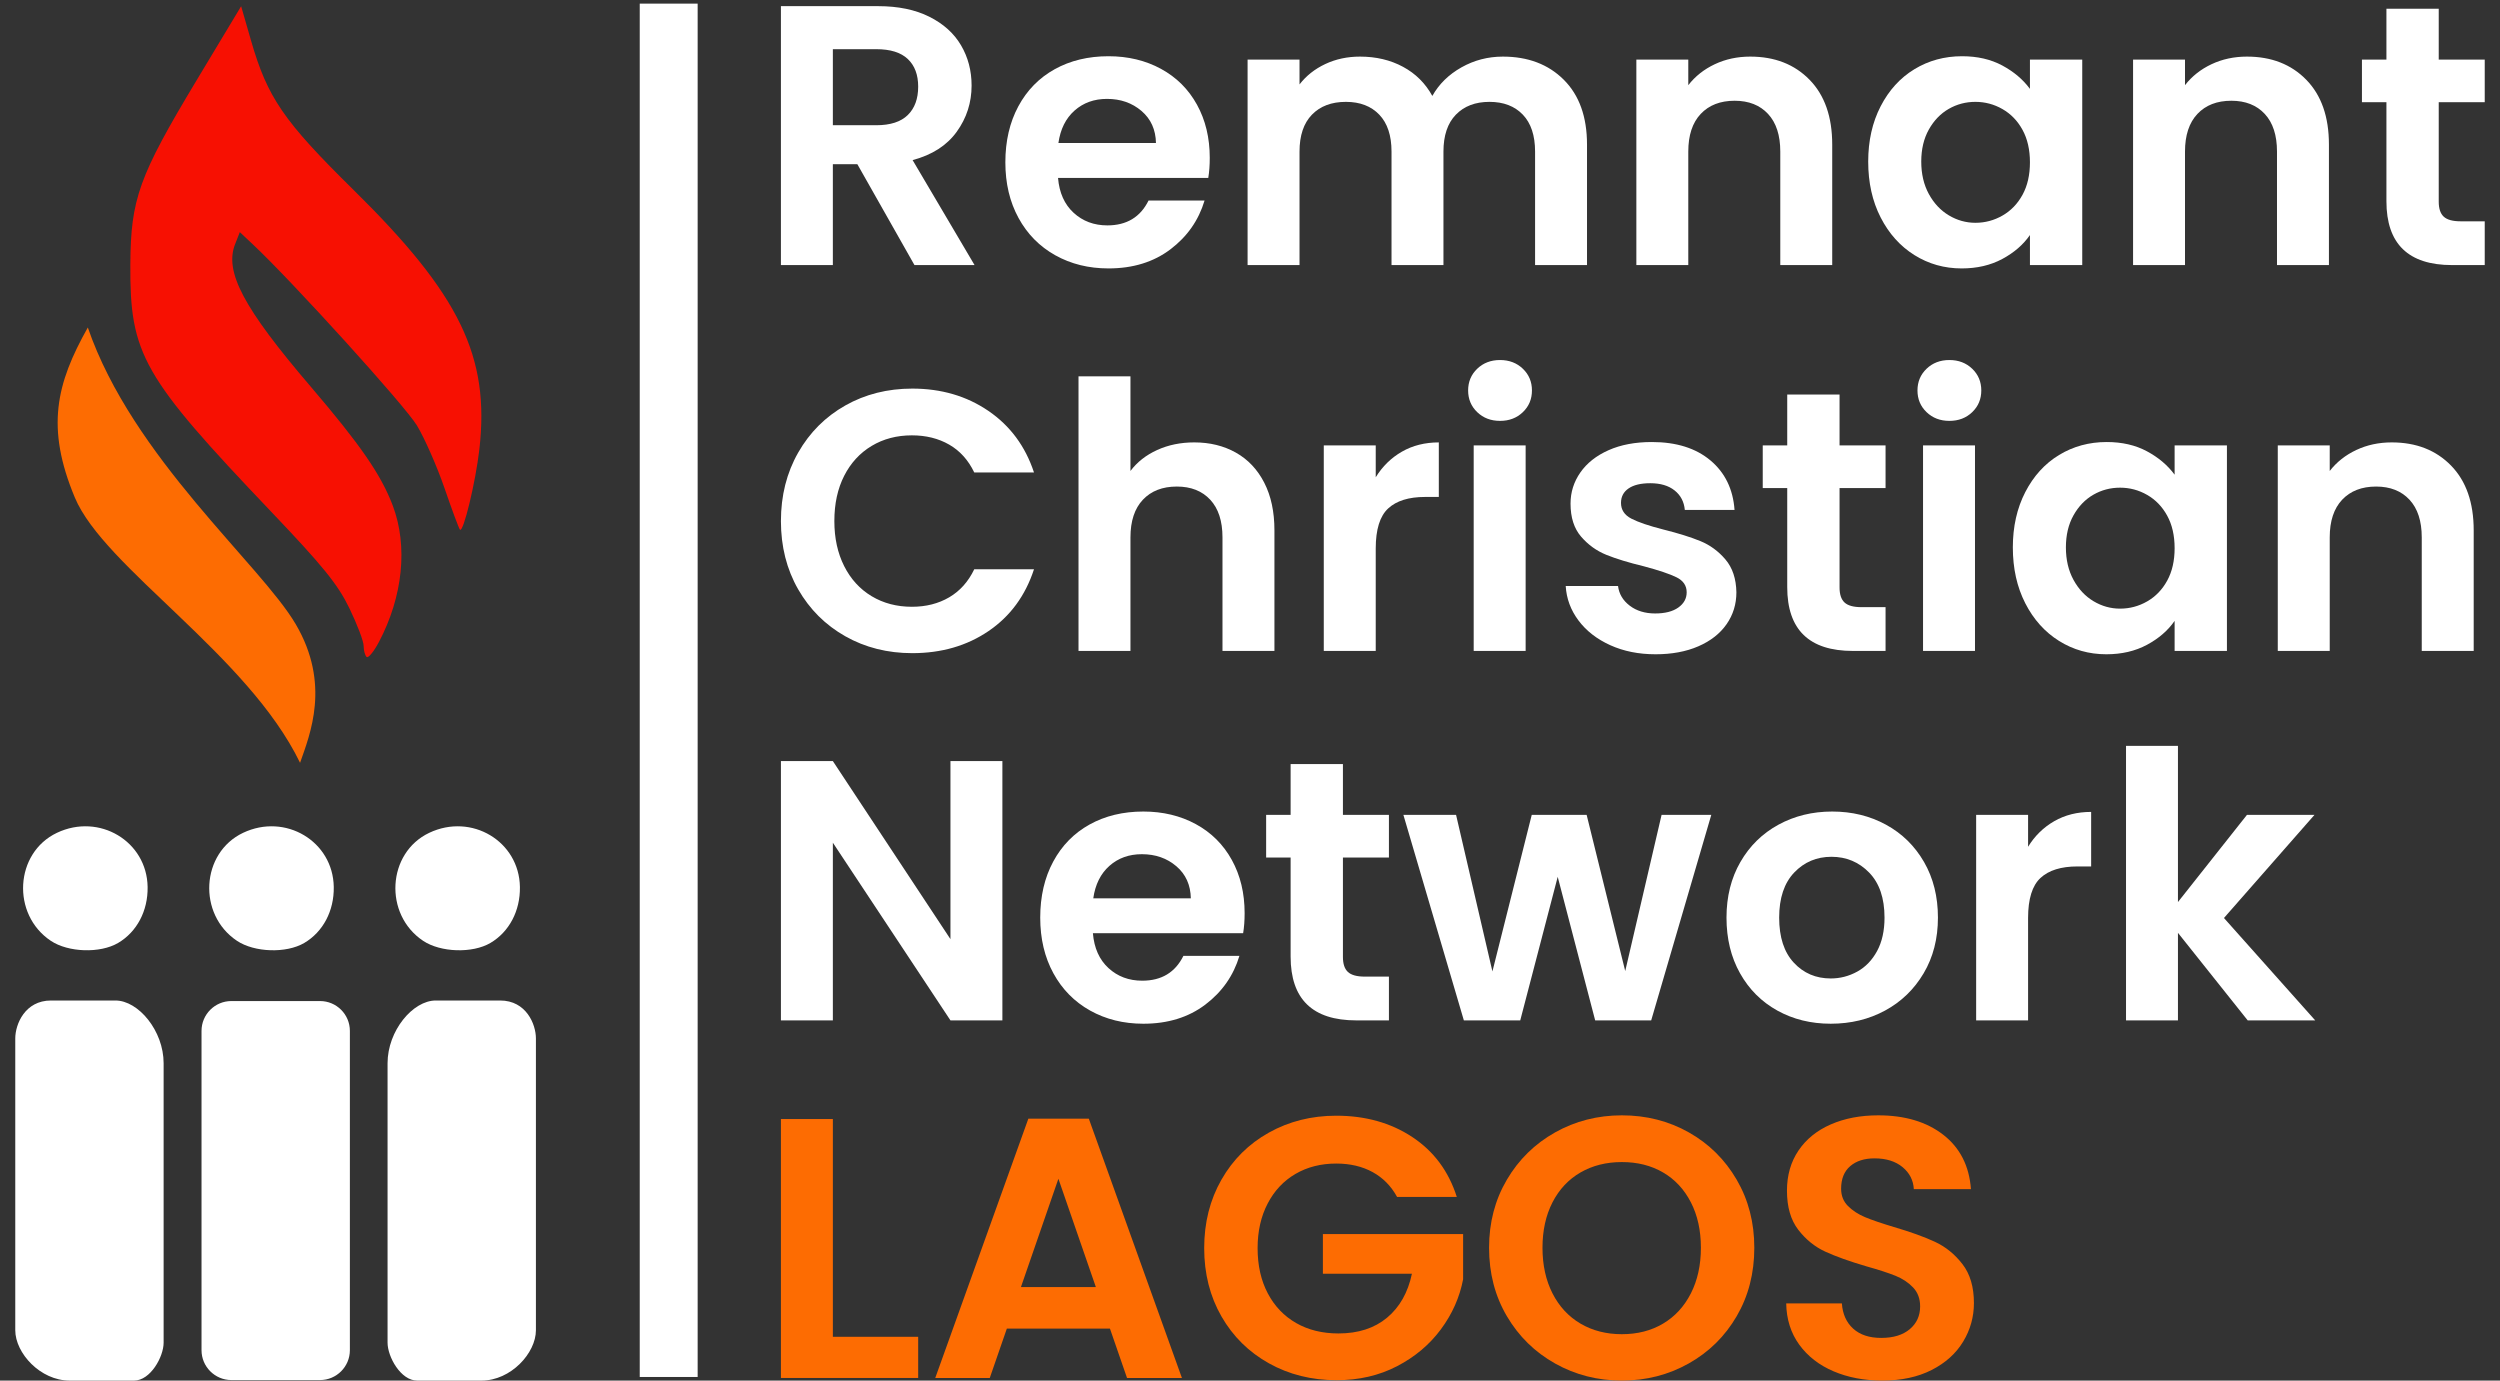 <?xml version="1.0" encoding="UTF-8" standalone="no"?><!DOCTYPE svg PUBLIC "-//W3C//DTD SVG 1.1//EN" "http://www.w3.org/Graphics/SVG/1.1/DTD/svg11.dtd"><svg width="100%" height="100%" viewBox="0 0 3350 1850" version="1.1" xmlns="http://www.w3.org/2000/svg" xmlns:xlink="http://www.w3.org/1999/xlink" xml:space="preserve" xmlns:serif="http://www.serif.com/" style="fill-rule:evenodd;clip-rule:evenodd;stroke-linejoin:round;stroke-miterlimit:2;"><rect x="0" y="0" width="3350" height="1850" fill="#333333" stroke="none"/><path id="path504" d="M491.192,880.262c-2.158,-2.158 -3.929,-8.858 -3.929,-14.891c0,-6.034 -8.596,-28.688 -19.1,-50.35c-15.491,-31.938 -35.316,-56.404 -104.841,-129.4c-172.663,-181.279 -189.405,-210.675 -188.671,-331.254c0.533,-87.875 11.35,-117.959 88.683,-246.58l59.788,-99.445l13.116,45.52c22.175,76.971 43.5,108.088 137.579,200.73c142.525,140.35 182.713,223.183 168.546,347.391c-5.021,44.004 -21.5,112.321 -26.012,107.813c-1.321,-1.321 -10.6,-26.259 -20.625,-55.421c-10.021,-29.158 -26.679,-67.042 -37.013,-84.183c-15.996,-26.538 -166.6,-192.742 -220.196,-243.009l-17.166,-16.1l-6.321,16.1c-14.538,37.013 11.179,85.488 101.246,190.842c66.7,78.025 94.508,118.346 110.058,159.583c20.454,54.234 13.554,121.884 -18.642,182.792c-6.916,13.083 -14.341,22.025 -16.5,19.862Z" style="fill:#f71002;fill-rule:nonzero;"/><path id="path560" d="M402.088,1022.17c13.438,-38.284 41.179,-105.725 -5.804,-185.738c-46.979,-80.012 -218.917,-223.629 -278.604,-397.592c-42.458,75.405 -56.538,134.113 -17.413,227.817c39.125,93.704 231.875,210.983 301.821,355.513Z" style="fill:#fd6c02;fill-rule:nonzero;"/><rect id="path1463" x="857.242" y="4.856" width="77.604" height="1840.29" style="fill:#fff;fill-rule:nonzero;"/><path id="path1465" d="M68.084,1260.69c-53.058,-35.446 -48.375,-117.855 8.225,-144.713c56.654,-26.883 120.583,11.304 121.508,72.587c0.484,32.055 -14.345,60.163 -39.566,75.009c-24.038,14.146 -66.717,12.783 -90.167,-2.884Zm249.438,0c-53.059,-35.445 -48.375,-117.854 8.22,-144.712c56.659,-26.883 120.584,11.304 121.509,72.587c0.487,32.055 -14.342,60.163 -39.563,75.009c-24.037,14.146 -66.716,12.783 -90.166,-2.884Zm249.437,0c-53.058,-35.445 -48.379,-117.854 8.221,-144.712c56.658,-26.883 120.583,11.304 121.508,72.587c0.484,32.055 -14.341,60.163 -39.562,75.009c-24.038,14.146 -66.717,12.783 -90.167,-2.884Z" style="fill:#fff;fill-rule:nonzero;"/><path id="rect1522" d="M68.401,1340.67l86.283,0c30.658,0 64.571,40.467 64.571,84.075l-0,374.429c-0,18.942 -17.675,50.821 -39.629,50.821l-86.279,0c-39.367,0 -72.888,-36.9 -72.888,-67.45l0,-391.058c0,-18.938 12.929,-50.817 47.942,-50.817Z" style="fill:#fff;fill-rule:nonzero;"/><path id="path1687" d="M670.184,1340.67l-86.279,0c-30.663,0 -64.571,40.467 -64.571,84.075l0,374.429c0,18.942 17.671,50.821 39.625,50.821l86.283,0c39.367,0 72.888,-36.9 72.888,-67.45l-0,-391.058c-0,-18.938 -12.929,-50.817 -47.946,-50.817Z" style="fill:#fff;fill-rule:nonzero;"/><path id="rect1741" d="M468.838,1381.41c0,-22.079 -17.929,-40.008 -40.008,-40.008l-118.779,-0c-22.079,-0 -40.009,17.929 -40.009,40.008l0,427.854c0,22.084 17.93,40.013 40.009,40.013l118.779,-0c22.079,-0 40.008,-17.929 40.008,-40.013l0,-427.854Z" style="fill:#fff;fill-rule:nonzero;"/><path d="M1225.39,355.21l-76.551,-135.207l-32.807,0l-0,135.207l-69.592,-0l0,-346.964l130.236,-0c26.843,-0 49.708,4.722 68.598,14.167c18.889,9.444 33.056,22.203 42.5,38.275c9.445,16.072 14.167,34.05 14.167,53.934c0,22.865 -6.628,43.494 -19.883,61.886c-13.256,18.393 -32.974,31.068 -59.153,38.027l83.013,140.675l-80.528,-0Zm-109.358,-187.4l58.159,-0c18.889,-0 32.973,-4.557 42.252,-13.67c9.279,-9.113 13.918,-21.789 13.918,-38.027c0,-15.907 -4.639,-28.251 -13.918,-37.033c-9.279,-8.782 -23.363,-13.173 -42.252,-13.173l-58.159,0l-0,101.903Z" style="fill:#fff;fill-rule:nonzero;"/><path d="M1621.07,211.553c-0,9.942 -0.663,18.889 -1.989,26.842l-201.319,0c1.657,19.884 8.617,35.459 20.878,46.726c12.261,11.267 27.34,16.901 45.235,16.901c25.848,0 44.24,-11.102 55.176,-33.305l75.059,0c-7.953,26.512 -23.197,48.3 -45.731,65.367c-22.535,17.066 -50.206,25.6 -83.013,25.6c-26.511,-0 -50.288,-5.882 -71.332,-17.647c-21.043,-11.764 -37.447,-28.416 -49.211,-49.957c-11.764,-21.54 -17.646,-46.394 -17.646,-74.562c-0,-28.5 5.799,-53.519 17.398,-75.06c11.598,-21.54 27.836,-38.109 48.714,-49.708c20.877,-11.599 44.903,-17.398 72.077,-17.398c26.179,0 49.625,5.634 70.337,16.901c20.712,11.267 36.784,27.257 48.217,47.968c11.433,20.712 17.15,44.489 17.15,71.332Zm-72.078,-19.883c-0.331,-17.895 -6.793,-32.228 -19.386,-42.998c-12.593,-10.77 -28.002,-16.155 -46.229,-16.155c-17.232,-0 -31.73,5.219 -43.494,15.658c-11.765,10.438 -18.972,24.937 -21.623,43.495l130.732,-0Z" style="fill:#fff;fill-rule:nonzero;"/><path d="M2013.76,75.849c33.802,0 61.059,10.356 81.771,31.068c20.711,20.712 31.067,49.625 31.067,86.741l0,161.552l-69.591,-0l-0,-152.108c-0,-21.54 -5.468,-38.026 -16.404,-49.459c-10.936,-11.433 -25.848,-17.15 -44.738,-17.15c-18.889,0 -33.884,5.717 -44.986,17.15c-11.101,11.433 -16.652,27.919 -16.652,49.459l0,152.108l-69.592,-0l0,-152.108c0,-21.54 -5.468,-38.026 -16.403,-49.459c-10.936,-11.433 -25.849,-17.15 -44.738,-17.15c-19.22,0 -34.381,5.717 -45.483,17.15c-11.102,11.433 -16.652,27.919 -16.652,49.459l-0,152.108l-69.592,-0l0,-275.384l69.592,-0l-0,33.304c8.947,-11.598 20.463,-20.711 34.547,-27.339c14.084,-6.628 29.576,-9.942 46.477,-9.942c21.541,0 40.761,4.557 57.662,13.67c16.901,9.113 29.991,22.12 39.27,39.021c8.947,-15.907 21.954,-28.665 39.021,-38.275c17.066,-9.611 35.541,-14.416 55.424,-14.416Z" style="fill:#fff;fill-rule:nonzero;"/><path d="M2345.32,75.849c32.807,0 59.319,10.356 79.533,31.068c20.215,20.712 30.322,49.625 30.322,86.741l0,161.552l-69.591,-0l-0,-152.108c-0,-21.871 -5.468,-38.689 -16.404,-50.454c-10.936,-11.764 -25.848,-17.646 -44.738,-17.646c-19.22,0 -34.381,5.882 -45.483,17.646c-11.101,11.765 -16.652,28.583 -16.652,50.454l0,152.108l-69.592,-0l0,-275.384l69.592,-0l0,34.299c9.279,-11.93 21.126,-21.292 35.541,-28.086c14.416,-6.793 30.24,-10.19 47.472,-10.19Z" style="fill:#fff;fill-rule:nonzero;"/><path d="M2503.39,216.524c0,-27.837 5.551,-52.525 16.653,-74.066c11.101,-21.54 26.179,-38.109 45.234,-49.708c19.055,-11.599 40.347,-17.398 63.876,-17.398c20.546,0 38.523,4.142 53.933,12.427c15.41,8.285 27.754,18.724 37.033,31.316l-0,-39.269l70.089,-0l-0,275.384l-70.089,-0l-0,-40.264c-8.948,12.924 -21.292,23.612 -37.033,32.062c-15.741,8.45 -33.884,12.676 -54.431,12.676c-23.197,-0 -44.323,-5.965 -63.378,-17.895c-19.055,-11.93 -34.133,-28.748 -45.234,-50.454c-11.102,-21.706 -16.653,-46.643 -16.653,-74.811Zm216.729,0.994c-0,-16.901 -3.314,-31.399 -9.942,-43.495c-6.628,-12.096 -15.575,-21.375 -26.842,-27.837c-11.268,-6.462 -23.363,-9.693 -36.287,-9.693c-12.925,0 -24.855,3.148 -35.79,9.445c-10.936,6.296 -19.801,15.492 -26.594,27.588c-6.794,12.096 -10.191,26.428 -10.191,42.998c0,16.569 3.397,31.067 10.191,43.494c6.793,12.428 15.741,21.955 26.842,28.583c11.102,6.628 22.949,9.941 35.542,9.941c12.924,0 25.019,-3.231 36.287,-9.693c11.267,-6.462 20.214,-15.741 26.842,-27.836c6.628,-12.096 9.942,-26.594 9.942,-43.495Z" style="fill:#fff;fill-rule:nonzero;"/><path d="M3010.91,75.849c32.807,0 59.318,10.356 79.533,31.068c20.215,20.712 30.322,49.625 30.322,86.741l-0,161.552l-69.592,-0l0,-152.108c0,-21.871 -5.468,-38.689 -16.403,-50.454c-10.936,-11.764 -25.849,-17.646 -44.738,-17.646c-19.221,0 -34.382,5.882 -45.483,17.646c-11.102,11.765 -16.652,28.583 -16.652,50.454l-0,152.108l-69.592,-0l-0,-275.384l69.592,-0l-0,34.299c9.278,-11.93 21.126,-21.292 35.541,-28.086c14.415,-6.793 30.239,-10.19 47.472,-10.19Z" style="fill:#fff;fill-rule:nonzero;"/><path d="M3267.9,136.99l-0,133.219c-0,9.279 2.236,15.989 6.71,20.132c4.474,4.142 12.013,6.213 22.618,6.213l32.31,0l-0,58.656l-43.743,-0c-58.656,-0 -87.984,-28.5 -87.984,-85.498l-0,-132.722l-32.808,0l0,-57.164l32.808,-0l-0,-68.101l70.089,0l-0,68.101l61.638,-0l-0,57.164l-61.638,0Z" style="fill:#fff;fill-rule:nonzero;"/><path d="M1046.44,698.227c0,-34.143 7.707,-64.721 23.121,-91.737c15.414,-27.016 36.463,-48.065 63.147,-63.147c26.684,-15.082 56.6,-22.623 89.748,-22.623c38.783,-0 72.759,9.944 101.93,29.833c29.17,19.889 49.556,47.401 61.158,82.538l-80.053,0c-7.955,-16.574 -19.143,-29.004 -33.562,-37.291c-14.419,-8.287 -31.076,-12.431 -49.97,-12.431c-20.221,0 -38.203,4.724 -53.949,14.171c-15.745,9.447 -28.01,22.789 -36.794,40.026c-8.784,17.237 -13.176,37.457 -13.176,60.661c-0,22.872 4.392,43.009 13.176,60.412c8.784,17.403 21.049,30.828 36.794,40.275c15.746,9.447 33.728,14.17 53.949,14.17c18.894,0 35.551,-4.226 49.97,-12.679c14.419,-8.452 25.607,-20.966 33.562,-37.54l80.053,0c-11.602,35.469 -31.905,63.064 -60.91,82.787c-29.004,19.723 -63.064,29.585 -102.178,29.585c-33.148,-0 -63.064,-7.541 -89.748,-22.624c-26.684,-15.082 -47.733,-36.048 -63.147,-62.898c-15.414,-26.85 -23.121,-57.346 -23.121,-91.488Z" style="fill:#fff;fill-rule:nonzero;"/><path d="M1600.34,592.816c20.883,0 39.446,4.558 55.689,13.674c16.242,9.116 28.921,22.541 38.037,40.275c9.116,17.734 13.674,39.031 13.674,63.892l-0,161.597l-69.611,-0l-0,-152.149c-0,-21.878 -5.47,-38.701 -16.408,-50.468c-10.939,-11.768 -25.856,-17.652 -44.75,-17.652c-19.226,0 -34.391,5.884 -45.496,17.652c-11.104,11.767 -16.656,28.59 -16.656,50.468l-0,152.149l-69.611,-0l-0,-367.943l69.611,0l-0,126.791c8.949,-11.933 20.883,-21.297 35.799,-28.093c14.917,-6.795 31.491,-10.193 49.722,-10.193Z" style="fill:#fff;fill-rule:nonzero;"/><path d="M1843.48,639.555c8.95,-14.585 20.635,-26.021 35.054,-34.308c14.42,-8.287 30.911,-12.431 49.474,-12.431l-0,73.092l-18.398,-0c-21.877,-0 -38.368,5.138 -49.473,15.413c-11.104,10.276 -16.657,28.176 -16.657,53.7l0,137.233l-69.61,-0l-0,-275.46l69.61,0l0,42.761Z" style="fill:#fff;fill-rule:nonzero;"/><path d="M2010.05,563.978c-12.265,-0 -22.458,-3.895 -30.579,-11.685c-8.122,-7.79 -12.182,-17.485 -12.182,-29.087c-0,-11.602 4.06,-21.298 12.182,-29.088c8.121,-7.789 18.314,-11.684 30.579,-11.684c12.264,-0 22.457,3.895 30.579,11.684c8.121,7.79 12.182,17.486 12.182,29.088c-0,11.602 -4.061,21.297 -12.182,29.087c-8.122,7.79 -18.315,11.685 -30.579,11.685Zm34.308,32.816l-0,275.46l-69.611,-0l0,-275.46l69.611,0Z" style="fill:#fff;fill-rule:nonzero;"/><path d="M2218.38,876.728c-22.54,0 -42.76,-4.06 -60.66,-12.181c-17.9,-8.122 -32.071,-19.143 -42.512,-33.065c-10.442,-13.923 -16.16,-29.336 -17.155,-46.242l70.108,0c1.326,10.608 6.547,19.392 15.663,26.353c9.115,6.961 20.469,10.441 34.059,10.441c13.259,0 23.618,-2.651 31.076,-7.955c7.459,-5.304 11.188,-12.099 11.188,-20.386c-0,-8.95 -4.558,-15.662 -13.674,-20.137c-9.115,-4.475 -23.618,-9.365 -43.506,-14.668c-20.552,-4.973 -37.375,-10.111 -50.468,-15.414c-13.094,-5.304 -24.364,-13.425 -33.811,-24.364c-9.447,-10.939 -14.171,-25.69 -14.171,-44.252c0,-15.248 4.392,-29.171 13.177,-41.767c8.784,-12.596 21.38,-22.54 37.788,-29.833c16.408,-7.293 35.717,-10.939 57.926,-10.939c32.817,0 59.004,8.204 78.561,24.613c19.557,16.408 30.33,38.534 32.319,66.378l-66.627,0c-0.995,-10.939 -5.553,-19.64 -13.674,-26.104c-8.121,-6.464 -18.977,-9.695 -32.568,-9.695c-12.596,-0 -22.292,2.32 -29.087,6.961c-6.795,4.64 -10.193,11.104 -10.193,19.391c0,9.282 4.641,16.325 13.922,21.132c9.282,4.806 23.701,9.696 43.258,14.668c19.889,4.972 36.297,10.11 49.225,15.414c12.928,5.303 24.115,13.507 33.562,24.612c9.447,11.105 14.337,25.773 14.668,44.004c0,15.911 -4.392,30.165 -13.176,42.761c-8.784,12.596 -21.381,22.457 -37.789,29.584c-16.408,7.127 -35.551,10.69 -57.429,10.69Z" style="fill:#fff;fill-rule:nonzero;"/><path d="M2465,653.974l0,133.255c0,9.281 2.238,15.994 6.713,20.137c4.475,4.144 12.016,6.216 22.623,6.216l32.319,-0l0,58.672l-43.755,-0c-58.672,-0 -88.008,-28.508 -88.008,-85.522l0,-132.758l-32.816,0l-0,-57.18l32.816,0l0,-68.119l70.108,0l0,68.119l61.655,0l0,57.18l-61.655,0Z" style="fill:#fff;fill-rule:nonzero;"/><path d="M2612.18,563.978c-12.265,-0 -22.458,-3.895 -30.579,-11.685c-8.121,-7.79 -12.182,-17.485 -12.182,-29.087c0,-11.602 4.061,-21.298 12.182,-29.088c8.121,-7.789 18.314,-11.684 30.579,-11.684c12.265,-0 22.458,3.895 30.579,11.684c8.121,7.79 12.182,17.486 12.182,29.088c-0,11.602 -4.061,21.297 -12.182,29.087c-8.121,7.79 -18.314,11.685 -30.579,11.685Zm34.308,32.816l0,275.46l-69.611,-0l0,-275.46l69.611,0Z" style="fill:#fff;fill-rule:nonzero;"/><path d="M2697.2,733.529c0,-27.844 5.553,-52.539 16.657,-74.085c11.105,-21.546 26.187,-38.12 45.247,-49.722c19.06,-11.602 40.358,-17.403 63.893,-17.403c20.552,0 38.534,4.144 53.948,12.431c15.414,8.287 27.761,18.728 37.043,31.324l-0,-39.28l70.108,0l-0,275.46l-70.108,-0l-0,-40.275c-8.95,12.927 -21.298,23.618 -37.043,32.07c-15.745,8.453 -33.894,12.679 -54.445,12.679c-23.204,0 -44.336,-5.966 -63.396,-17.899c-19.06,-11.934 -34.142,-28.756 -45.247,-50.468c-11.104,-21.712 -16.657,-46.656 -16.657,-74.832Zm216.788,0.995c-0,-16.906 -3.315,-31.408 -9.944,-43.507c-6.63,-12.099 -15.58,-21.38 -26.85,-27.844c-11.271,-6.464 -23.37,-9.696 -36.297,-9.696c-12.928,0 -24.861,3.149 -35.8,9.447c-10.939,6.298 -19.806,15.497 -26.601,27.596c-6.796,12.099 -10.193,26.435 -10.193,43.009c-0,16.574 3.397,31.077 10.193,43.507c6.795,12.431 15.745,21.961 26.85,28.59c11.104,6.63 22.954,9.945 35.551,9.945c12.927,-0 25.026,-3.232 36.297,-9.696c11.27,-6.464 20.22,-15.745 26.85,-27.844c6.629,-12.099 9.944,-26.602 9.944,-43.507Z" style="fill:#fff;fill-rule:nonzero;"/><path d="M3204.87,592.816c32.816,0 59.335,10.359 79.555,31.077c20.22,20.717 30.33,49.639 30.33,86.764l0,161.597l-69.61,-0l-0,-152.149c-0,-21.878 -5.47,-38.701 -16.408,-50.468c-10.939,-11.768 -25.856,-17.652 -44.75,-17.652c-19.226,0 -34.391,5.884 -45.496,17.652c-11.104,11.767 -16.657,28.59 -16.657,50.468l0,152.149l-69.61,-0l-0,-275.46l69.61,0l0,34.308c9.282,-11.933 21.132,-21.297 35.552,-28.093c14.419,-6.795 30.247,-10.193 47.484,-10.193Z" style="fill:#fff;fill-rule:nonzero;"/><path d="M1343.2,1367.32l-69.592,0l-157.575,-238.103l-0,238.103l-69.592,0l0,-347.461l69.592,0l157.575,238.6l0,-238.6l69.592,0l-0,347.461Z" style="fill:#fff;fill-rule:nonzero;"/><path d="M1667.79,1223.66c0,9.942 -0.662,18.889 -1.988,26.843l-201.319,-0c1.657,19.883 8.616,35.458 20.878,46.726c12.261,11.267 27.339,16.9 45.234,16.9c25.849,0 44.241,-11.101 55.177,-33.304l75.059,-0c-7.953,26.511 -23.197,48.3 -45.731,65.366c-22.535,17.067 -50.206,25.6 -83.013,25.6c-26.512,0 -50.289,-5.882 -71.332,-17.646c-21.043,-11.765 -37.447,-28.417 -49.211,-49.957c-11.764,-21.541 -17.647,-46.395 -17.647,-74.563c0,-28.499 5.8,-53.519 17.398,-75.059c11.599,-21.541 27.837,-38.11 48.715,-49.709c20.877,-11.598 44.903,-17.398 72.077,-17.398c26.179,0 49.625,5.634 70.337,16.901c20.712,11.267 36.784,27.257 48.217,47.969c11.433,20.712 17.149,44.489 17.149,71.331Zm-72.077,-19.883c-0.331,-17.895 -6.793,-32.228 -19.386,-42.998c-12.593,-10.77 -28.002,-16.155 -46.229,-16.155c-17.232,-0 -31.73,5.219 -43.495,15.658c-11.764,10.439 -18.972,24.937 -21.623,43.495l130.733,-0Z" style="fill:#fff;fill-rule:nonzero;"/><path d="M1799.52,1149.1l0,133.218c0,9.279 2.237,15.99 6.711,20.132c4.474,4.142 12.013,6.213 22.617,6.213l32.311,0l-0,58.656l-43.744,0c-58.655,0 -87.983,-28.499 -87.983,-85.498l-0,-132.721l-32.808,-0l0,-57.165l32.808,0l-0,-68.1l70.088,-0l0,68.1l61.639,0l-0,57.165l-61.639,-0Z" style="fill:#fff;fill-rule:nonzero;"/><path d="M2293.12,1091.94l-80.527,275.384l-75.06,0l-50.205,-192.371l-50.206,192.371l-75.556,0l-81.025,-275.384l70.586,0l48.714,209.769l52.691,-209.769l73.568,0l51.697,209.272l48.714,-209.272l66.609,0Z" style="fill:#fff;fill-rule:nonzero;"/><path d="M2453.18,1371.79c-26.511,0 -50.371,-5.882 -71.58,-17.646c-21.209,-11.765 -37.861,-28.417 -49.957,-49.957c-12.096,-21.541 -18.143,-46.395 -18.143,-74.563c-0,-28.168 6.213,-53.022 18.64,-74.562c12.427,-21.541 29.411,-38.193 50.951,-49.957c21.541,-11.764 45.566,-17.647 72.077,-17.647c26.511,0 50.537,5.883 72.077,17.647c21.541,11.764 38.524,28.416 50.951,49.957c12.428,21.54 18.641,46.394 18.641,74.562c0,28.168 -6.379,53.022 -19.138,74.563c-12.758,21.54 -29.99,38.192 -51.696,49.957c-21.706,11.764 -45.98,17.646 -72.823,17.646Zm0,-60.644c12.593,-0 24.44,-3.065 35.541,-9.196c11.102,-6.131 19.967,-15.327 26.594,-27.588c6.628,-12.262 9.942,-27.174 9.942,-44.738c0,-26.18 -6.876,-46.311 -20.629,-60.395c-13.752,-14.084 -30.57,-21.126 -50.454,-21.126c-19.883,-0 -36.535,7.042 -49.957,21.126c-13.421,14.084 -20.132,34.215 -20.132,60.395c0,26.18 6.545,46.312 19.635,60.396c13.09,14.084 29.577,21.126 49.46,21.126Z" style="fill:#fff;fill-rule:nonzero;"/><path d="M2717.63,1134.68c8.948,-14.581 20.629,-26.014 35.045,-34.298c14.415,-8.285 30.902,-12.428 49.46,-12.428l-0,73.072l-18.393,-0c-21.871,-0 -38.358,5.136 -49.459,15.409c-11.102,10.273 -16.653,28.168 -16.653,53.685l0,137.195l-69.591,0l-0,-275.384l69.591,0l0,42.749Z" style="fill:#fff;fill-rule:nonzero;"/><path d="M3011.91,1367.32l-93.452,-117.311l0,117.311l-69.592,0l0,-367.841l69.592,-0l0,209.272l92.458,-116.815l90.469,0l-121.289,138.189l122.283,137.195l-90.469,0Z" style="fill:#fff;fill-rule:nonzero;"/><path d="M1116.03,1791.3l114.329,-0l0,55.176l-183.921,0l0,-346.964l69.592,-0l-0,291.788Z" style="fill:#fd6c02;fill-rule:nonzero;"/><path d="M1487.35,1780.37l-138.189,0l-22.866,66.112l-73.071,0l124.768,-347.461l81.024,-0l124.768,347.461l-73.568,0l-22.866,-66.112Zm-18.889,-55.673l-50.205,-145.149l-50.206,145.149l100.411,-0Z" style="fill:#fd6c02;fill-rule:nonzero;"/><path d="M1872.09,1603.9c-7.954,-14.582 -18.89,-25.683 -32.808,-33.305c-13.918,-7.622 -30.156,-11.433 -48.714,-11.433c-20.546,0 -38.773,4.639 -54.679,13.918c-15.907,9.279 -28.334,22.535 -37.281,39.767c-8.948,17.232 -13.422,37.116 -13.422,59.65c0,23.197 4.557,43.412 13.67,60.644c9.113,17.232 21.789,30.488 38.027,39.767c16.238,9.279 35.127,13.918 56.667,13.918c26.512,0 48.218,-7.042 65.118,-21.126c16.901,-14.084 28.003,-33.719 33.305,-58.904l-119.3,-0l-0,-53.188l187.897,-0l0,60.644c-4.639,24.191 -14.581,46.56 -29.825,67.106c-15.243,20.546 -34.878,37.033 -58.904,49.46c-24.026,12.427 -50.951,18.641 -80.776,18.641c-33.47,-0 -63.709,-7.539 -90.718,-22.618c-27.008,-15.078 -48.217,-36.038 -63.626,-62.881c-15.41,-26.842 -23.115,-57.33 -23.115,-91.463c0,-34.133 7.705,-64.704 23.115,-91.712c15.409,-27.008 36.618,-48.051 63.626,-63.129c27.009,-15.079 57.082,-22.618 90.221,-22.618c39.104,0 73.071,9.528 101.902,28.583c28.831,19.054 48.714,45.814 59.65,80.278l-80.03,0Z" style="fill:#fd6c02;fill-rule:nonzero;"/><path d="M2173.32,1849.96c-32.476,-0 -62.301,-7.622 -89.475,-22.866c-27.174,-15.244 -48.714,-36.37 -64.621,-63.378c-15.906,-27.008 -23.86,-57.579 -23.86,-91.712c0,-33.802 7.954,-64.207 23.86,-91.215c15.907,-27.008 37.447,-48.134 64.621,-63.378c27.174,-15.244 56.999,-22.866 89.475,-22.866c32.808,0 62.715,7.622 89.724,22.866c27.008,15.244 48.382,36.37 64.123,63.378c15.741,27.008 23.612,57.413 23.612,91.215c-0,34.133 -7.871,64.704 -23.612,91.712c-15.741,27.008 -37.198,48.134 -64.372,63.378c-27.174,15.244 -56.999,22.866 -89.475,22.866Zm0,-62.136c20.878,0 39.27,-4.722 55.176,-14.167c15.907,-9.444 28.334,-22.948 37.282,-40.512c8.947,-17.563 13.421,-37.944 13.421,-61.141c-0,-23.197 -4.474,-43.495 -13.421,-60.893c-8.948,-17.398 -21.375,-30.736 -37.282,-40.015c-15.906,-9.279 -34.298,-13.918 -55.176,-13.918c-20.877,-0 -39.352,4.639 -55.425,13.918c-16.072,9.279 -28.582,22.617 -37.529,40.015c-8.948,17.398 -13.422,37.696 -13.422,60.893c0,23.197 4.474,43.578 13.422,61.141c8.947,17.564 21.457,31.068 37.529,40.512c16.073,9.445 34.548,14.167 55.425,14.167Z" style="fill:#fd6c02;fill-rule:nonzero;"/><path d="M2522.28,1849.96c-24.192,-0 -45.981,-4.143 -65.367,-12.427c-19.386,-8.285 -34.713,-20.215 -45.98,-35.79c-11.267,-15.576 -17.067,-33.968 -17.398,-55.177l74.563,0c0.994,14.25 6.047,25.517 15.161,33.802c9.113,8.285 21.623,12.427 37.529,12.427c16.238,0 28.997,-3.894 38.276,-11.681c9.279,-7.788 13.918,-17.978 13.918,-30.571c0,-10.273 -3.148,-18.723 -9.444,-25.351c-6.297,-6.628 -14.167,-11.847 -23.612,-15.658c-9.445,-3.811 -22.452,-8.036 -39.021,-12.676c-22.534,-6.628 -40.844,-13.173 -54.928,-19.635c-14.084,-6.462 -26.179,-16.238 -36.287,-29.328c-10.107,-13.089 -15.161,-30.57 -15.161,-52.442c0,-20.546 5.137,-38.441 15.41,-53.685c10.273,-15.244 24.688,-26.925 43.246,-35.044c18.558,-8.119 39.767,-12.179 63.627,-12.179c35.79,0 64.869,8.699 87.238,26.097c22.369,17.398 34.713,41.672 37.033,72.823l-76.551,-0c-0.663,-11.93 -5.717,-21.789 -15.161,-29.577c-9.445,-7.787 -21.955,-11.681 -37.53,-11.681c-13.587,-0 -24.44,3.479 -32.559,10.439c-8.119,6.959 -12.179,17.066 -12.179,30.322c0,9.279 3.066,16.983 9.196,23.114c6.131,6.131 13.753,11.102 22.866,14.913c9.113,3.811 21.955,8.201 38.524,13.172c22.535,6.628 40.927,13.256 55.176,19.884c14.25,6.627 26.512,16.569 36.785,29.825c10.273,13.255 15.409,30.653 15.409,52.193c0,18.558 -4.805,35.79 -14.415,51.697c-9.611,15.907 -23.695,28.582 -42.252,38.027c-18.558,9.444 -40.595,14.167 -66.112,14.167Z" style="fill:#fd6c02;fill-rule:nonzero;"/></svg>